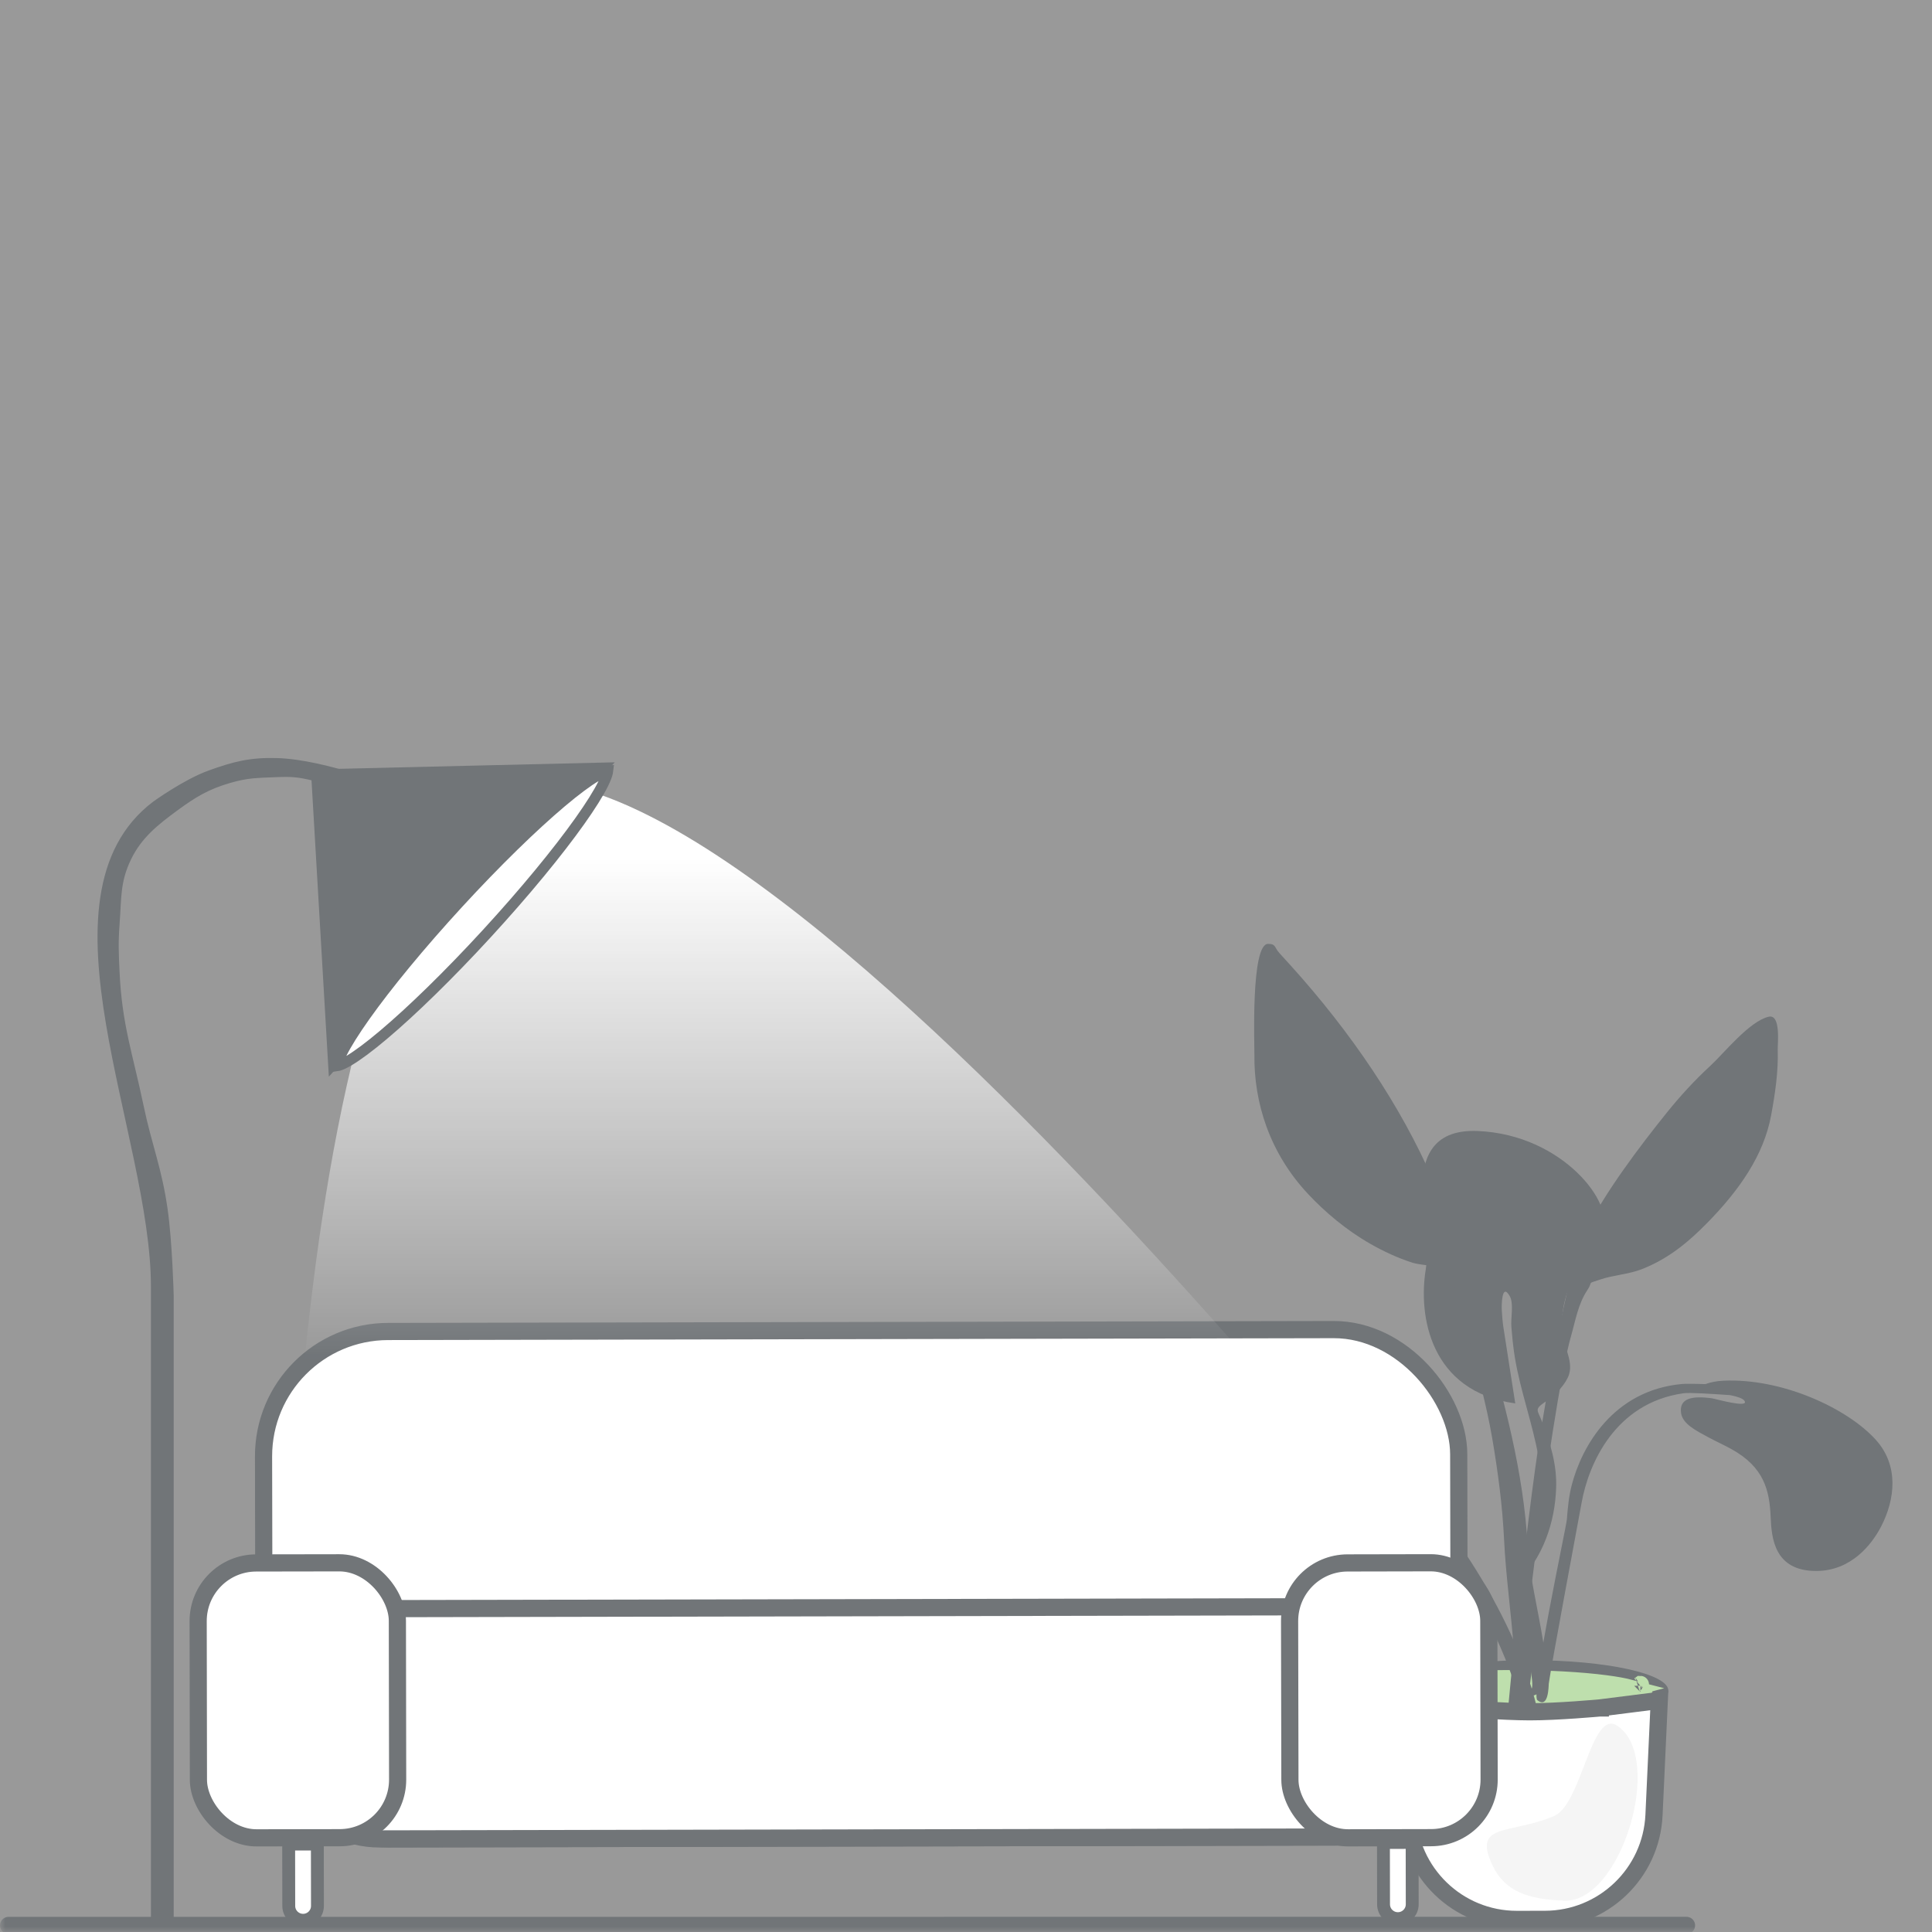 
<svg width="130" height="130" viewBox="0 0 180 180" fill="none" xmlns="http://www.w3.org/2000/svg" style="display: block; margin: 0px auto 1rem; transition: all 1s ease-out 0s; opacity: 0.8;"><rect x="0" y="0" width="180" height="180" fill="#808080" stroke="none"/><mask id="mask0" mask-type="alpha" maskUnits="userSpaceOnUse" x="0" y="0" width="180" height="180"><rect width="180" height="180" fill="#C4C4C4"></rect></mask><g mask="url(#mask0)"><ellipse cx="142.555" cy="157.511" rx="12.881" ry="2.835" fill="#4D5256"></ellipse><path d="M152.833 156.938C152.834 156.938 152.83 156.942 152.819 156.95C152.827 156.942 152.833 156.938 152.833 156.938ZM149.615 156.875C150.566 157 151.34 157.142 151.911 157.292C151.34 157.443 150.567 157.588 149.616 157.716C147.329 158.025 144.145 158.221 140.61 158.227C137.076 158.233 133.891 158.047 131.603 157.746C130.652 157.621 129.878 157.479 129.306 157.33C129.877 157.178 130.651 157.033 131.602 156.905C133.889 156.597 137.073 156.4 140.607 156.394C144.142 156.388 147.327 156.574 149.615 156.875ZM128.383 156.979C128.384 156.979 128.389 156.983 128.398 156.991C128.387 156.983 128.383 156.979 128.383 156.979ZM128.385 157.683C128.384 157.683 128.388 157.679 128.399 157.671C128.39 157.679 128.385 157.683 128.385 157.683ZM152.82 157.631C152.831 157.638 152.835 157.642 152.835 157.642C152.834 157.643 152.829 157.639 152.82 157.631Z" fill="#AED798" stroke="#AED798" stroke-width="1.6"></path><path fill-rule="evenodd" clip-rule="evenodd" d="M159.353 99.294C160.626 98.122 162.984 95.145 164.78 94.726C165.937 94.455 165.61 97.244 165.627 97.776C165.691 99.832 165.388 101.877 165.011 103.917C164.333 107.596 162.081 110.873 158.987 114.007C157.395 115.619 155.526 117.251 152.933 118.258C151.739 118.721 150.301 118.8 149.122 119.2C147.749 119.665 148.496 119.289 147.88 120.211C147.024 121.491 146.756 123.142 146.363 124.507C144.56 130.775 140.267 163.907 141.06 170.281C141.131 170.846 139.906 170.982 139.842 170.293C139.503 166.635 142.213 141.306 143.599 133.022C144.985 124.739 146.391 117.42 147.82 114.554C149.553 111.076 152.691 106.893 155.304 103.649C156.517 102.142 157.841 100.687 159.353 99.294Z" fill="#4d5256" style="transition: all 1s ease-out 0s;"></path><path fill-rule="evenodd" clip-rule="evenodd" d="M117.545 127.005C119.011 127.191 121.413 129.347 122.624 130.168C124.063 131.144 125.369 132.185 126.6 133.275C129.252 135.622 131.625 138.118 133.644 140.721C136.937 144.964 139.578 149.32 141.501 153.942C142.679 156.771 143.445 159.703 143.904 162.615C143.991 163.165 144.892 167.399 143.619 167.514C142.473 167.618 142.814 164.299 142.756 163.847C142.111 158.755 140.219 153.802 137.595 149.004C137.024 147.958 136.491 146.678 135.581 145.738C134.925 145.06 135.574 145.296 134.425 145.041C133.438 144.821 132.315 144.875 131.305 144.606C129.11 144.022 127.349 142.886 125.805 141.744C122.805 139.523 120.425 137.12 119.178 134.273C118.487 132.695 117.85 131.107 117.494 129.479C117.402 129.059 116.601 126.885 117.545 127.005Z" fill="#4d5256" style="transition: all 1s ease-out 0s;"></path><path fill-rule="evenodd" clip-rule="evenodd" d="M137.687 105.374C145.668 105.712 150.516 112.279 149.261 114.599C148.348 116.285 147.118 117.869 146.342 119.593C145.721 120.97 145.476 122.398 145.51 123.832C145.543 125.211 146.6 126.694 146.19 128.034C145.929 128.888 144.992 129.918 144.054 130.549C142.913 131.315 143.223 131.321 143.641 132.376C144.459 134.445 145.062 136.495 144.982 138.648C144.868 141.75 143.842 145.108 141.168 147.739C140.828 148.073 143.426 157.533 142.595 157.394C141.668 157.238 142.361 158.823 143.742 157.393C145.122 155.963 141.785 145.517 142.541 143.87C145.456 137.518 141.656 131.617 140.973 125.28C140.923 124.948 140.869 124.179 140.815 123.666C140.73 122.856 141.06 121.462 140.661 120.761C139.91 119.44 139.894 121.638 139.918 122.066C139.948 122.607 139.993 123.186 140.071 123.675C140.41 125.938 140.82 128.419 141.173 130.752C133.194 129.648 132.13 122.528 132.835 118.269C133.416 114.759 129.706 105.036 137.687 105.374Z" fill="#4d5256" style="transition: all 1s ease-out 0s;"></path><path fill-rule="evenodd" clip-rule="evenodd" d="M120.25 89.952C125.876 96.177 130.506 103.015 133.506 109.943C135.323 114.14 136.6 118.447 137.868 122.724C139.832 129.345 141.691 135.966 142.24 142.706C142.792 149.485 143.86 157.304 140.425 163.836C142.127 157.205 140.452 150.15 140.134 143.479C139.981 140.295 139.565 137.142 139.023 133.977C138.496 130.906 137.644 127.85 136.85 124.804C136.463 123.32 136.058 121.839 135.644 120.358C135.521 119.917 135.464 118.606 135.026 118.304C134.585 118.001 132.34 117.878 131.635 117.656C130.214 117.208 128.877 116.571 127.693 115.898C125.424 114.608 123.447 112.922 121.886 111.259C118.273 107.411 116.816 102.714 116.87 98.256C116.881 97.39 116.526 87.94 118.141 87.939V87.939C118.897 87.938 118.705 88.26 119.217 88.817C119.563 89.195 119.907 89.573 120.25 89.952Z" fill="#4d5256" style="transition: all 1s ease-out 0s;"></path><path fill-rule="evenodd" clip-rule="evenodd" d="M160.538 128.639C159.947 128.664 159.386 128.774 158.885 128.955C157.828 128.916 156.955 128.92 156.718 128.942C150.287 129.529 147.368 134.775 146.439 138.346C146.162 139.412 146.065 140.489 145.981 141.567C145.926 142.27 142.565 157.852 143.234 158.399C144.293 159.266 144.274 157.045 144.298 156.846C144.439 155.636 147.14 141.201 147.357 139.995C148.006 136.39 150.47 130.715 156.831 129.809C157.421 129.725 159.472 129.863 161.193 129.981C161.858 130.113 162.385 130.288 162.529 130.511C163.003 131.238 159.812 130.32 159.495 130.277C157.637 130.021 156.421 130.272 156.623 131.659C156.77 132.664 158.008 133.285 159.129 133.891C159.845 134.279 160.619 134.624 161.327 135.017C164.367 136.704 164.86 138.863 164.969 141.342C165.051 143.207 165.253 146.397 169.264 146.363C172.469 146.336 174.385 143.915 175.262 142.217C176.571 139.682 176.921 136.549 174.786 134.166C172.137 131.21 166.014 128.373 160.538 128.639Z" fill="#4d5256" style="transition: all 1s ease-out 0s;"></path><path d="M149.055 159.124L154.592 158.424L154.099 169.107C153.848 174.537 149.377 178.813 143.941 178.822L141.332 178.827C135.827 178.836 131.312 174.47 131.135 168.968L130.794 158.292L135.59 159.14L135.629 159.147L135.669 159.15L135.729 158.352L135.669 159.15L135.669 159.15L135.67 159.15L135.673 159.15L135.682 159.151L135.72 159.154L135.865 159.164C135.991 159.173 136.172 159.186 136.398 159.202C136.849 159.233 137.476 159.274 138.178 159.316C139.576 159.398 141.292 159.483 142.511 159.484C143.8 159.486 145.433 159.396 146.733 159.307C147.385 159.262 147.958 159.217 148.367 159.183C148.572 159.167 148.737 159.153 148.85 159.143L148.981 159.131L149.015 159.128L149.024 159.127L149.026 159.127L149.026 159.127L149.027 159.127L148.954 158.33L149.027 159.127L149.041 159.126L149.055 159.124Z" fill="white" stroke="#4D5256" stroke-width="1.6"></path><path d="M144.776 169.204C147.396 168.096 148.246 159.163 150.684 160.791C155.118 163.753 151.035 177.305 145.721 177.081C142.418 176.942 140.237 176.261 139.069 173.82C137.139 169.782 140.644 170.951 144.776 169.204Z" fill="#F2F2F2"></path><rect x="0.801" y="0.799" width="111.351" height="47.274" rx="11.625" transform="matrix(1 -0.002 0.002 1 23.728 123.277)" fill="white" stroke="#4D5256" stroke-width="1.6"></rect><rect x="0.801" y="0.799" width="111.351" height="21.454" rx="10.727" transform="matrix(1 -0.002 0.002 1 23.77 149.098)" fill="white" stroke="#4D5256" stroke-width="1.6"></rect><path d="M128.892 171.659L131.565 171.654L131.574 177.417C131.576 178.155 130.978 178.755 130.24 178.756C129.502 178.757 128.903 178.16 128.902 177.422L128.892 171.659Z" fill="white" stroke="#4D5256" stroke-width="1.2"></path><rect x="0.801" y="0.799" width="18.561" height="25.612" rx="5.413" transform="matrix(1 -0.002 0.002 1 119.335 144.828)" fill="white" stroke="#4D5256" stroke-width="1.6"></rect><rect x="18.453" y="145.625" width="18.561" height="25.612" rx="5.413" transform="rotate(-0.094 18.453 145.625)" fill="white" stroke="#4D5256" stroke-width="1.6"></rect><path d="M26.894 171.809L29.567 171.805L29.576 177.568C29.577 178.306 28.98 178.905 28.242 178.907C27.504 178.908 26.904 178.311 26.903 177.573L26.894 171.809Z" fill="white" stroke="#4D5256" stroke-width="1.2"></path><path d="M40.882 77.575C57.971 49.914 136.647 151.113 136.647 151.113L129.242 179.621L26.706 179.621C26.706 179.621 23.793 105.236 40.882 77.575Z" fill="url(#paint_livein_linear)"></path><path d="M41.443 153.543C45.363 153.543 86.805 150.708 115.367 153.543C121.026 154.105 115.367 168.283 115.367 168.283H41.443C41.443 168.283 37.523 153.543 41.443 153.543Z" fill="#FFFFFF" style="transition: all 1s ease-out 0s;"></path><path d="M35.349 125.465C39.281 125.465 80.841 124.862 109.484 125.465C115.159 125.584 109.484 128.598 109.484 128.598H35.349C35.349 128.598 31.418 125.465 35.349 125.465Z" fill="#FFFFFF" style="transition: all 1s ease-out 0s;"></path><line x1="0.8" y1="179.388" x2="157.128" y2="179.385" stroke="#4D5256" stroke-width="1.6" stroke-linecap="round"></line><path d="M14.562 119.881C14.562 105.583 3.369 83.593 14.562 75.094C14.562 75.094 17.373 73.063 19.602 72.26C21.878 71.44 23.348 71.062 25.762 71.126C30.27 71.245 36.963 73.961 36.963 73.961L35.843 75.874C35.843 75.874 34.391 74.284 33.043 73.606C31.76 72.961 30.728 72.6 29.336 72.26C27.882 71.905 27.232 71.843 25.762 71.905C23.927 71.984 23.047 71.956 21.282 72.472C19.213 73.077 17.987 73.816 16.242 75.094C14.359 76.475 12.786 77.73 11.762 79.842C10.684 82.064 10.825 83.61 10.642 86.078C10.511 87.832 10.558 88.83 10.64 90.575L10.642 90.614C10.873 95.559 11.869 98.243 12.882 103.086C13.673 106.869 14.579 108.897 15.122 112.724C15.558 115.8 15.682 120.661 15.682 120.661V132.566V179.409H14.562L14.562 156.732V119.881Z" fill="#4D5256" stroke="#4D5256" stroke-linecap="round"></path><path d="M31.326 98.364L29.811 72.47L55.428 71.866L31.326 98.364Z" fill="#4D5256" stroke="#4D5256" stroke-width="1.6"></path><path d="M56.509 71.871C56.558 71.858 56.597 71.851 56.627 71.847C56.623 71.879 56.617 71.92 56.606 71.973C56.557 72.21 56.431 72.55 56.211 72.998C55.775 73.886 55.025 75.083 54.009 76.513C51.981 79.368 48.938 83.082 45.362 86.975C41.786 90.868 38.366 94.189 35.73 96.412C34.41 97.526 33.302 98.35 32.478 98.835C32.063 99.079 31.745 99.221 31.524 99.278C31.475 99.291 31.436 99.299 31.406 99.303C31.409 99.271 31.415 99.229 31.426 99.177C31.476 98.94 31.602 98.599 31.822 98.151C32.258 97.264 33.008 96.066 34.024 94.636C36.052 91.782 39.095 88.067 42.671 84.174C46.247 80.281 49.667 76.96 52.302 74.737C53.623 73.624 54.731 72.799 55.555 72.314C55.97 72.07 56.287 71.929 56.509 71.871Z" fill="#FFFFFF" stroke="#4D5256" style="transition: all 1s ease-out 0s;"></path></g><defs><linearGradient id="paint_livein_linear" x1="80.641" y1="79.841" x2="80.641" y2="179.62" gradientUnits="userSpaceOnUse"><stop stop-color="#FFFFFF"></stop><stop offset="0.469" stop-color="#FFFFFF" stop-opacity="0"></stop><stop offset="1" stop-color="#FFFFFF" stop-opacity="0"></stop></linearGradient></defs></svg>